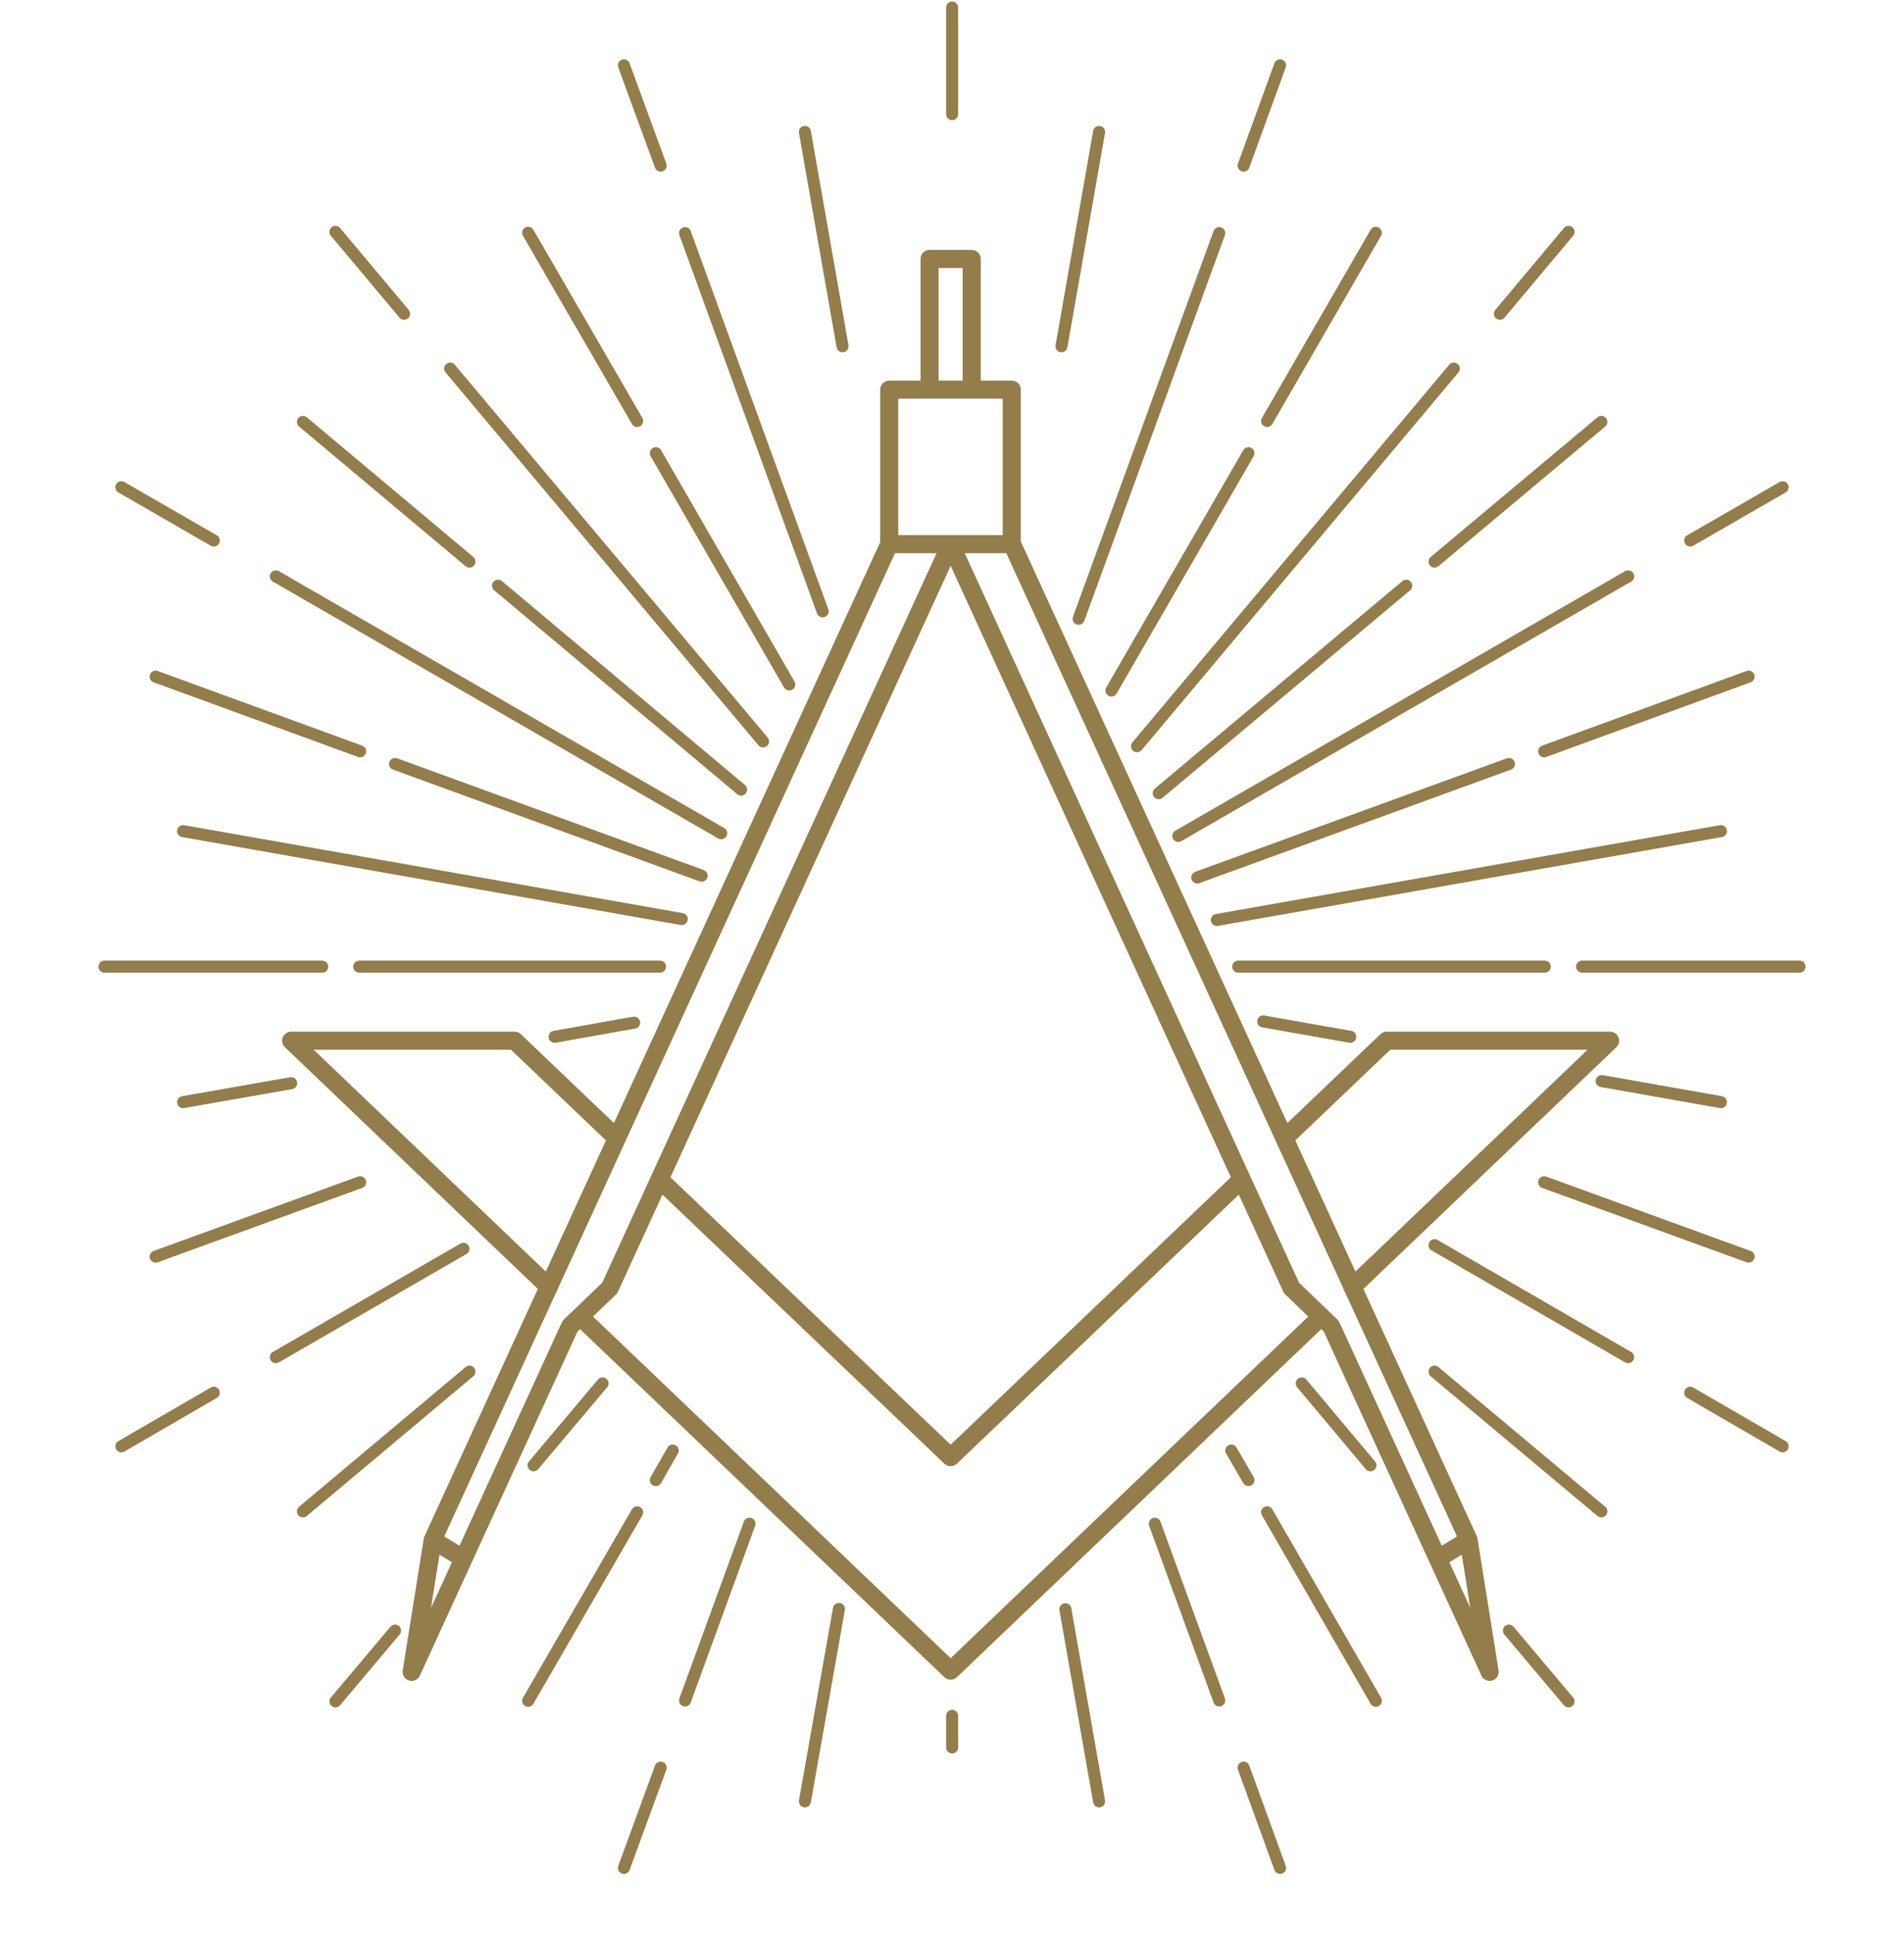 <svg id="Слой_1" xmlns="http://www.w3.org/2000/svg" xmlns:xlink="http://www.w3.org/1999/xlink" viewBox="0 0 632.3 642"><style>.st0{clip-path:url(#SVGID_2_)}.st1,.st2{fill:none;stroke:#937d4a}.st1{stroke-width:4;stroke-linecap:round;stroke-linejoin:round}.st2{stroke-miterlimit:10}.st2,.st3{display:none}.st4,.st5,.st6{display:inline}.st5{clip-path:url(#SVGID_4_)}.st6{clip-path:url(#SVGID_6_)}.st7{display:none;fill:none}.st8{fill:none;stroke:#937d4a;stroke-width:6;stroke-linecap:round;stroke-linejoin:round}</style><title>s-1</title><g id="Слой_2"><g id="Слой_1-2"><defs><path id="SVGID_1_" d="M.5.5h631.3v641H.5z"/></defs><clipPath id="SVGID_2_"><use xlink:href="#SVGID_1_" overflow="visible"/></clipPath><g class="st0"><path class="st1" d="M316.2 37.9V2.5"/></g><path class="st2" d="M.5.5h631.3v641H.5z"/><path class="st1" d="M273.2 203L227.5 77.4m-20.3-55.7L219.4 55m-69.9 67.4l103.9 123.8M111.4 77l22.8 27.2m-42.6 87.2l147.9 85.3M40.3 161.8L71 179.5M60.8 276l165.6 29.2"/><g class="st3"><defs><path id="SVGID_3_" d="M.5.5h631.3v641H.5z"/></defs><clipPath id="SVGID_4_" class="st4"><use xlink:href="#SVGID_3_" overflow="visible"/></clipPath><g class="st5"><path class="st1" d="M37.4 271.9l-34.9-6.2"/></g></g><path class="st2" d="M.5.5h631.3v641H.5z"/><path class="st1" d="M184.2 344.3l26.4-4.7M60.8 366l35.9-6.3"/><g class="st3"><defs><path id="SVGID_5_" d="M.5.5h631.3v641H.5z"/></defs><clipPath id="SVGID_6_" class="st4"><use xlink:href="#SVGID_5_" overflow="visible"/></clipPath><g class="st6"><path class="st1" d="M2.5 376.3l34.9-6.1"/></g></g><path class="st7" d="M.5.5h631.3v641H.5z"/><path class="st1" d="M153.9 414.7l-62.3 36M71 462.5l-30.7 17.8m159.8-20.9l-22.9 27.2m-46 54.9L111.4 565m116.1-.3l21.4-58.7m-29.5 81l-12.2 33.3m109-40v-10.5m88.7-5.1L383.5 506m41.6 114.3L413 587m42.1-100.4l-22.8-27.2M520.9 565l-19.8-23.5m39.6-90.8l-64.3-37.2M592 480.3l-30.7-17.8M448.4 344.3l-28.9-5.1m152 26.8l-39.6-7m39.6-83l-167.4 29.5m136.6-114.1l-149.4 86.2m170-98.1l30.7-17.7m-109.2-39.4L377.6 247.8m120.5-143.6L520.9 77m-116 .4l-46.7 128.1M413 55l12.1-33.3M119.3 321h99.9M107 321H34.7m17 96.3l67.9-24.7m36.3 62.9l-55.3 46.4m117.2-10.4l5.6-9.8m-11.8 20.5l-36.2 62.6m103.2-30.5l-11.3 63.9m97.7 0l-11.2-63.8m60.8-42.9l-5.7-9.8m11.9 20.5l36.1 62.6m19.5-109.3l55.4 46.4m-19-109.3l67.9 24.7M513 321H411.2m114.2 0h72.2m-96.5-67.3l-103.5 37.7m183.1-66.7l-67.9 24.8m-45.8-55l-82.2 68.9m91.6-76.9l55.4-46.4m-117.2 10.4l-45.5 78.8m51.7-89.5l36.1-62.5M352.5 115L365 43.8m-97.7 0l12.5 71.2m-62 35.5l44.3 76.8m-50.5-87.5l-36.2-62.5m-10 117.2l80.7 67.7m-90.2-75.7l-55.3-46.4m30.6 113.6L233 290.8m-113.4-41.3l-67.9-24.8"/><path class="st8" d="M295.3 180.7L143.7 511.4m172-330.7l-113.2 247m-13.2 12.7l-52.6 114.8m52.6-114.8l13.2-12.7m-58.8 83.7l10.2 6.2m-10.2-6.2l-7 43.8m67.5-177.8l-33.3-31.8m144.8 138.3L219.4 392m-37.1 35.4l-85.6-81.8m219 209.2l-123-117.5m-96-91.7h74.2m124.4-216.2H336v51.3h-40.7zM308.7 86h14v43.4h-14zm27.4 94.7l151.6 330.7m-172-330.7l113.2 247m13.2 12.7l52.6 114.8m-52.6-114.8l-13.2-12.7m58.8 83.7l-10.2 6.2m10.2-6.2l7 43.8m-67.5-177.8l33.3-31.8M315.7 483.9L412 392m37.1 35.4l85.6-81.8m-219 209.2l123-117.5m96-91.7h-74.2"/></g></g></svg>